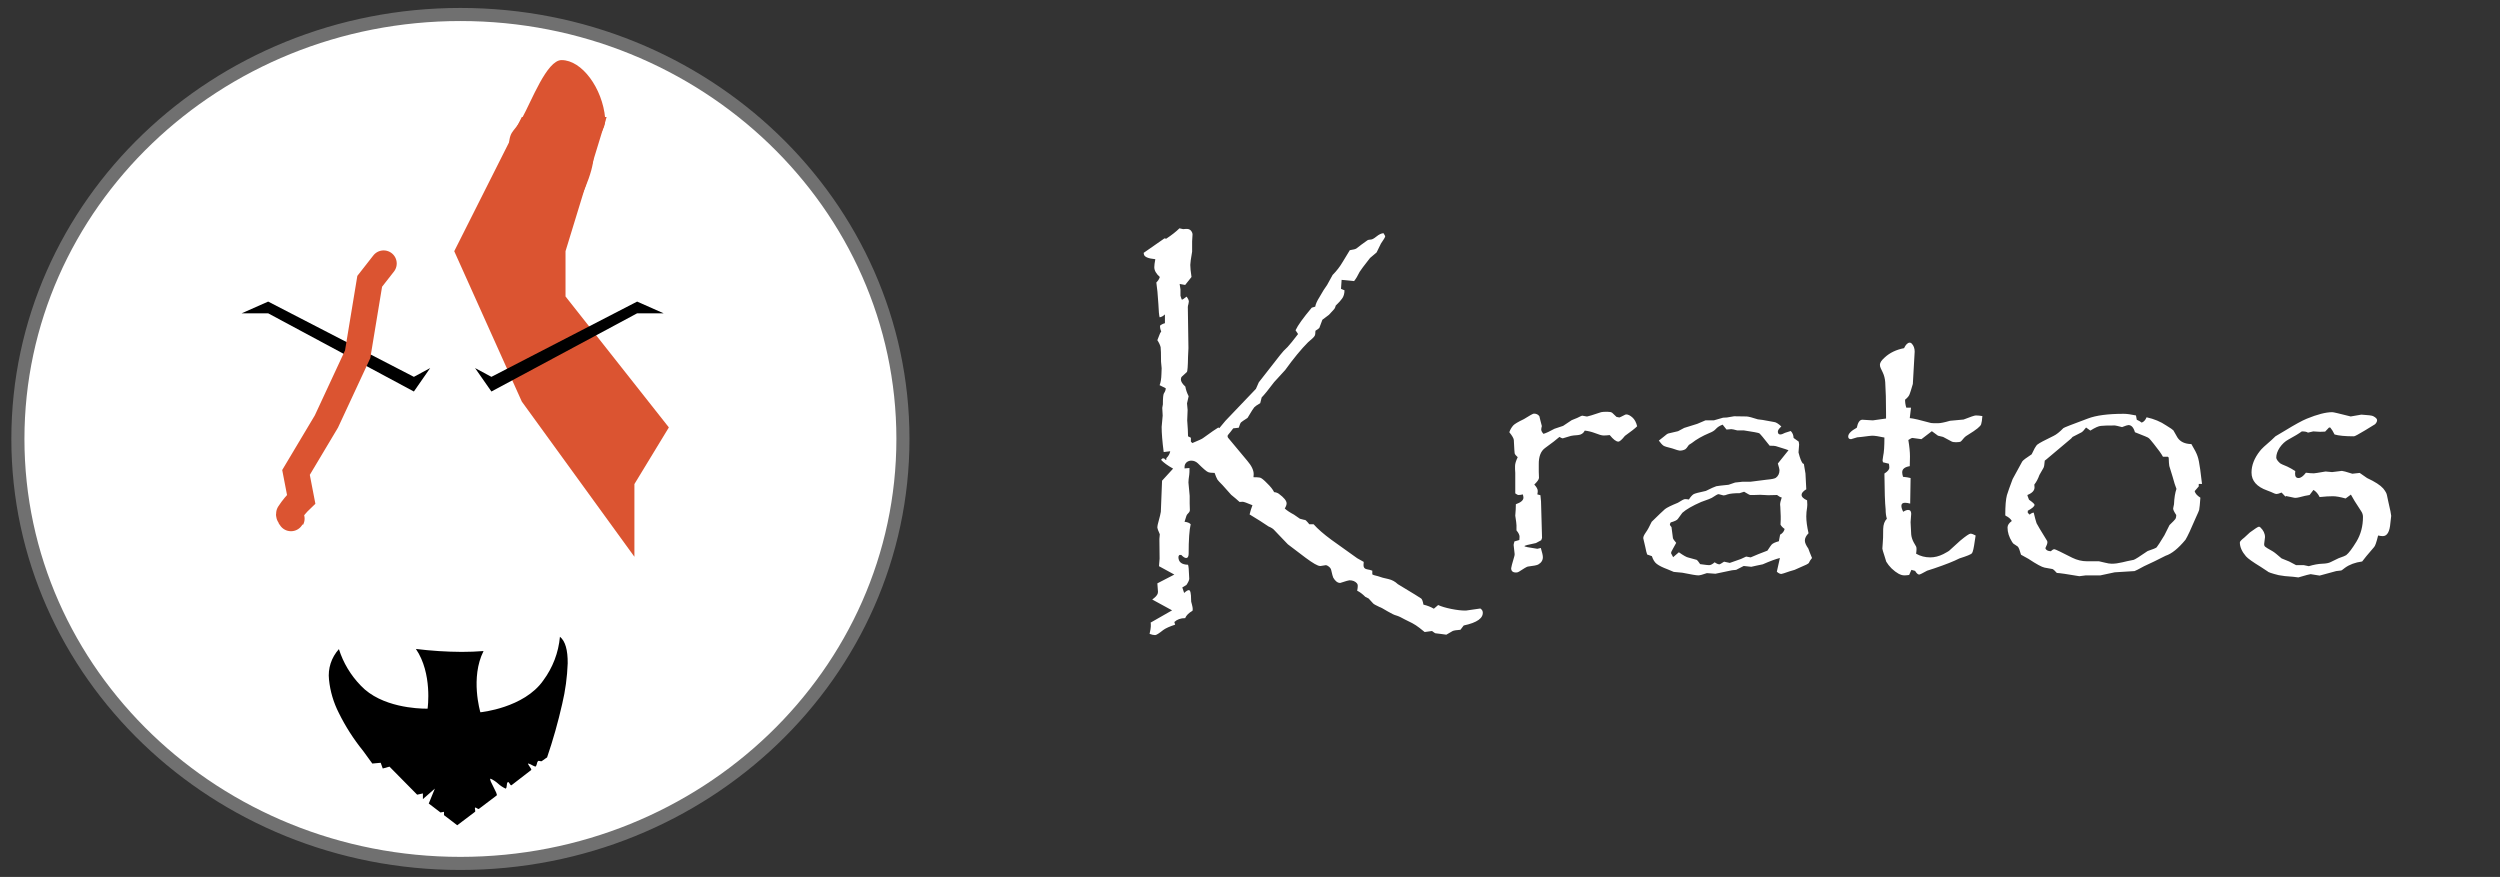 <svg width="191" height="67" viewBox="0 0 191 67" fill="none" xmlns="http://www.w3.org/2000/svg">
<rect x="0" y="0" width="191" height="67" fill="#333333" stroke="none"/>
<path d="M35.175 66.317C54.05 66.317 69.351 51.64 69.351 33.536C69.351 15.431 54.05 0.754 35.175 0.754C16.301 0.754 1 15.431 1 33.536C1 51.64 16.301 66.317 35.175 66.317Z" fill="white"/>
<path d="M35.175 65.965C53.847 65.965 68.984 51.446 68.984 33.536C68.984 15.626 53.847 1.107 35.175 1.107C16.504 1.107 1.367 15.626 1.367 33.536C1.367 51.446 16.504 65.965 35.175 65.965Z" stroke="#707070"/>
<path d="M42.904 4.591C44.461 4.591 46.027 6.74 46.236 9.032C46.326 10.019 45.36 10.566 45.36 11.768C45.36 13.337 44.225 15.311 43.743 16.491C42.285 18.356 43.068 18.747 41.719 18.747C39.487 18.745 38.861 15.73 38.861 11.767C38.861 9.808 39.164 10.324 39.881 9.032C40.617 7.707 41.778 4.591 42.904 4.591Z" fill="#DB5431"/>
<path d="M39.866 8.94L34.704 19.192L39.866 30.679L48.469 42.537V36.983L51.101 32.655L43.206 22.65V19.192L46.345 8.94H39.866Z" fill="#DB5431"/>
<path d="M32.866 28.119L31.621 28.791L20.487 23.041L18.463 23.937H20.487L31.621 29.912L32.866 28.119Z" fill="black"/>
<path d="M36.294 28.119L37.544 28.791L48.677 23.041L50.701 23.937H48.677L37.544 29.912L36.294 28.119Z" fill="black"/>
<path d="M29.31 20.131L28.245 21.493L27.325 27.067L24.938 32.201L22.615 36.094L23.01 38.141C22.663 38.471 22.356 38.84 22.097 39.238C22.037 39.36 22.263 39.638 22.272 39.622" stroke="#DB5431" stroke-width="2" stroke-linecap="round"/>
<path d="M34.936 63.052L33.921 62.276V62.023L33.653 62.073L32.757 61.389L33.224 60.249L32.31 61.051V60.618L31.87 60.713L29.757 58.572L29.242 58.713L29.085 58.276L28.445 58.335L27.744 57.37C27.017 56.473 26.395 55.502 25.889 54.475C25.48 53.675 25.225 52.811 25.136 51.925C25.088 51.507 25.131 51.084 25.261 50.682C25.391 50.281 25.606 49.91 25.893 49.592C26.22 50.634 26.793 51.59 27.568 52.386C29.137 54.056 31.984 54.141 32.539 54.141C32.621 54.141 32.668 54.141 32.668 54.141C32.672 54.116 33.052 51.443 31.774 49.579C32.935 49.723 34.103 49.798 35.274 49.804C35.855 49.804 36.417 49.782 36.944 49.739C35.916 51.767 36.692 54.392 36.7 54.417C36.733 54.417 40.03 54.086 41.497 51.999C42.23 51.013 42.672 49.856 42.779 48.649C43.183 48.969 43.382 49.653 43.372 50.681C43.334 51.725 43.194 52.764 42.951 53.783C42.64 55.163 42.255 56.526 41.797 57.867C41.797 57.867 41.628 57.975 41.392 58.149C41.378 58.159 41.361 58.164 41.345 58.163C41.315 58.162 41.287 58.156 41.259 58.146C41.23 58.136 41.199 58.13 41.168 58.128C41.144 58.127 41.121 58.135 41.102 58.149C41.057 58.205 41.028 58.272 41.02 58.343C41.009 58.426 40.974 58.505 40.918 58.57C40.915 58.571 40.912 58.571 40.909 58.57C40.821 58.543 40.736 58.506 40.657 58.46L40.638 58.45C40.552 58.399 40.46 58.359 40.363 58.331C40.36 58.329 40.356 58.329 40.352 58.331C40.32 58.356 40.391 58.46 40.466 58.57C40.541 58.68 40.621 58.799 40.584 58.828C40.037 59.259 39.532 59.649 39.084 59.987C39.077 59.993 39.067 59.997 39.057 59.997C39.017 59.997 38.977 59.934 38.939 59.872C38.901 59.811 38.861 59.748 38.819 59.748C38.809 59.749 38.799 59.752 38.791 59.759C38.736 59.8 38.727 59.9 38.718 59.999C38.708 60.097 38.7 60.201 38.644 60.245C38.639 60.248 38.633 60.249 38.627 60.249C38.418 60.152 38.225 60.024 38.056 59.87C37.886 59.716 37.693 59.588 37.482 59.491C37.476 59.491 37.47 59.492 37.465 59.496C37.399 59.545 37.556 59.848 37.707 60.139C37.857 60.429 38.009 60.724 37.945 60.773L36.583 61.803C36.578 61.806 36.572 61.808 36.565 61.808C36.52 61.797 36.477 61.779 36.44 61.752C36.403 61.725 36.361 61.706 36.315 61.696C36.308 61.696 36.302 61.698 36.296 61.702C36.274 61.718 36.285 61.786 36.296 61.859C36.307 61.932 36.319 62 36.296 62.019L34.939 63.045L34.936 63.052Z" fill="black"/>
<path d="M87.375 19.318L88.969 18.209L89.094 18.24C89.521 17.959 89.859 17.693 90.109 17.443L90.391 17.506C90.443 17.506 90.51 17.501 90.594 17.49C90.635 17.49 90.667 17.49 90.688 17.49C90.802 17.49 90.901 17.532 90.984 17.615C91.068 17.719 91.109 17.818 91.109 17.912L91.078 18.443V19.225C90.984 19.756 90.938 20.094 90.938 20.24C90.938 20.449 90.969 20.756 91.031 21.162L90.547 21.771L90.125 21.693L90.188 22.115V22.6L90.281 22.881H90.359L90.656 22.662C90.771 22.818 90.828 22.943 90.828 23.037C90.828 23.068 90.818 23.131 90.797 23.225C90.766 23.318 90.75 23.396 90.75 23.459L90.797 26.6L90.766 27.256C90.755 27.995 90.724 28.386 90.672 28.428L90.297 28.771C90.245 28.824 90.219 28.896 90.219 28.99C90.219 29.146 90.333 29.329 90.562 29.537C90.594 29.756 90.677 30.001 90.812 30.271L90.688 30.818L90.734 31.318L90.703 32.115C90.745 32.657 90.766 33.063 90.766 33.334L90.984 33.443V33.74L91.094 33.85C91.573 33.652 91.844 33.527 91.906 33.475C92.51 33.037 92.901 32.766 93.078 32.662L93.156 32.709L93.625 32.147L95.953 29.709L96.172 29.209L97.797 27.131C97.963 26.912 98.156 26.704 98.375 26.506C98.531 26.339 98.797 26.011 99.172 25.521L98.984 25.24V25.225C99.151 24.86 99.562 24.287 100.219 23.506L100.484 23.428C100.516 23.23 100.625 22.985 100.812 22.693L101.125 22.162L101.391 21.771L101.812 21.006C102.115 20.704 102.375 20.365 102.594 19.99C102.823 19.605 103 19.313 103.125 19.115C103.406 19.074 103.578 19.027 103.641 18.975L103.984 18.709C104.286 18.49 104.453 18.37 104.484 18.35C104.505 18.329 104.583 18.313 104.719 18.303C104.823 18.303 104.964 18.23 105.141 18.084C105.359 17.907 105.547 17.818 105.703 17.818L105.828 18.037V18.053C105.828 18.115 105.719 18.303 105.5 18.615C105.292 19.042 105.182 19.266 105.172 19.287C105.172 19.287 105.005 19.428 104.672 19.709C104.214 20.292 103.948 20.646 103.875 20.771C103.729 21.074 103.589 21.308 103.453 21.475L102.5 21.381L102.453 22.068L102.719 22.178C102.719 22.438 102.656 22.652 102.531 22.818C102.438 22.954 102.276 23.131 102.047 23.35C102.016 23.495 101.958 23.605 101.875 23.678C101.76 23.803 101.646 23.928 101.531 24.053L101.031 24.428C100.896 24.803 100.818 25.011 100.797 25.053C100.776 25.084 100.677 25.157 100.5 25.271C100.5 25.469 100.479 25.6 100.438 25.662C100.396 25.745 100.229 25.907 99.938 26.146C99.417 26.667 98.833 27.376 98.188 28.271L97.344 29.193C96.906 29.777 96.588 30.167 96.391 30.365L96.281 30.803C96.031 30.949 95.88 31.053 95.828 31.115C95.776 31.167 95.604 31.438 95.312 31.928C95.021 32.115 94.854 32.23 94.812 32.272C94.771 32.313 94.713 32.449 94.641 32.678L94.219 32.725C94.115 32.86 94.047 32.949 94.016 32.99C93.859 33.167 93.781 33.277 93.781 33.318C93.781 33.329 93.787 33.344 93.797 33.365L93.812 33.428L95.297 35.209C95.62 35.584 95.781 35.923 95.781 36.225C95.781 36.287 95.776 36.365 95.766 36.459C95.995 36.459 96.162 36.469 96.266 36.49C96.38 36.522 96.562 36.667 96.812 36.928C97.062 37.167 97.24 37.391 97.344 37.6C97.479 37.61 97.599 37.652 97.703 37.725C98.099 38.016 98.297 38.261 98.297 38.459C98.297 38.563 98.25 38.693 98.156 38.85C98.312 38.995 98.547 39.152 98.859 39.318L99.312 39.631L99.672 39.725C99.703 39.683 99.823 39.792 100.031 40.053H100.359C100.672 40.407 101.125 40.803 101.719 41.24L103.688 42.647L104.188 42.928C104.177 43.022 104.172 43.105 104.172 43.178C104.172 43.355 104.255 43.459 104.422 43.49C104.599 43.522 104.74 43.558 104.844 43.6V43.881C104.896 43.923 105.042 43.969 105.281 44.022C105.5 44.105 105.766 44.178 106.078 44.24C106.349 44.303 106.589 44.433 106.797 44.631C107.953 45.329 108.547 45.693 108.578 45.725C108.651 45.787 108.708 45.943 108.75 46.193C109.052 46.266 109.318 46.37 109.547 46.506L109.875 46.225C110.125 46.339 110.458 46.438 110.875 46.522C111.292 46.605 111.646 46.647 111.938 46.647C111.948 46.647 111.969 46.647 112 46.647C112.729 46.542 113.094 46.49 113.094 46.49C113.115 46.49 113.161 46.532 113.234 46.615L113.281 46.74C113.344 47.219 112.859 47.568 111.828 47.787L111.578 48.115C111.276 48.136 111.078 48.167 110.984 48.209C110.953 48.219 110.792 48.313 110.5 48.49L110.156 48.443C109.865 48.412 109.698 48.391 109.656 48.381C109.625 48.37 109.542 48.313 109.406 48.209L108.844 48.287C108.542 48.037 108.318 47.865 108.172 47.772C108.078 47.699 107.802 47.553 107.344 47.334C107.073 47.178 106.849 47.074 106.672 47.022C106.536 46.99 106.318 46.886 106.016 46.709C105.672 46.501 105.469 46.391 105.406 46.381C105.115 46.245 104.948 46.152 104.906 46.1L104.562 45.725L104.312 45.6C104.094 45.381 103.885 45.225 103.688 45.131C103.719 44.985 103.734 44.86 103.734 44.756C103.734 44.683 103.714 44.62 103.672 44.568C103.536 44.412 103.344 44.334 103.094 44.334C103.042 44.334 102.823 44.397 102.438 44.522C102.417 44.532 102.401 44.537 102.391 44.537C102.193 44.537 102.016 44.402 101.859 44.131C101.828 44.068 101.776 43.876 101.703 43.553C101.682 43.449 101.615 43.355 101.5 43.272C101.417 43.209 101.349 43.178 101.297 43.178C101.297 43.178 101.167 43.199 100.906 43.24C100.885 43.24 100.865 43.24 100.844 43.24C100.677 43.24 100.312 43.032 99.75 42.615C99.573 42.48 99.12 42.136 98.391 41.584L97.672 40.834C97.495 40.657 97.396 40.553 97.375 40.522C97.281 40.407 97.13 40.308 96.922 40.225C96.526 39.954 96.042 39.647 95.469 39.303C95.531 39.042 95.604 38.808 95.688 38.6C95.271 38.423 95.021 38.334 94.938 38.334C94.875 38.334 94.797 38.339 94.703 38.35C94.547 38.204 94.333 38.022 94.062 37.803L93.406 37.068C93.188 36.85 93.057 36.709 93.016 36.647C92.953 36.542 92.88 36.37 92.797 36.131C92.568 36.131 92.401 36.11 92.297 36.068C92.172 36.016 91.912 35.792 91.516 35.397C91.37 35.261 91.203 35.193 91.016 35.193C90.87 35.193 90.745 35.24 90.641 35.334C90.547 35.428 90.5 35.542 90.5 35.678C90.5 35.709 90.5 35.745 90.5 35.787L90.875 35.756C90.875 35.881 90.875 35.98 90.875 36.053C90.875 36.147 90.854 36.334 90.812 36.615C90.802 36.699 90.797 36.782 90.797 36.865C90.797 36.938 90.828 37.277 90.891 37.881V38.459L90.906 38.959C90.906 39.042 90.875 39.115 90.812 39.178C90.708 39.282 90.651 39.36 90.641 39.412C90.609 39.537 90.562 39.688 90.5 39.865C90.719 39.886 90.875 39.949 90.969 40.053C90.865 40.48 90.812 41.24 90.812 42.334C90.802 42.532 90.74 42.631 90.625 42.631C90.521 42.631 90.396 42.553 90.25 42.397H90.109C90.057 42.449 90.031 42.501 90.031 42.553C90.031 42.938 90.276 43.136 90.766 43.147C90.807 43.261 90.833 43.527 90.844 43.943L90.859 44.225C90.849 44.339 90.776 44.495 90.641 44.693L90.328 44.881L90.469 45.303C90.625 45.157 90.745 45.084 90.828 45.084C90.943 45.084 91 45.329 91 45.818C90.99 45.902 91.01 46.022 91.062 46.178C91.104 46.334 91.125 46.454 91.125 46.537C91.125 46.558 91.12 46.6 91.109 46.662C90.818 46.829 90.63 47.016 90.547 47.225C90.203 47.225 89.927 47.324 89.719 47.522L89.781 47.725C89.365 47.86 89.062 47.995 88.875 48.131C88.552 48.391 88.344 48.522 88.25 48.522C88.135 48.522 87.995 48.49 87.828 48.428C87.891 48.147 87.922 47.959 87.922 47.865V47.818C87.922 47.766 87.922 47.714 87.922 47.662C87.912 47.6 87.906 47.568 87.906 47.568L89.547 46.631L88.031 45.803C88.031 45.803 88.078 45.766 88.172 45.693C88.38 45.527 88.479 45.365 88.469 45.209L88.422 44.568L89.719 43.897L88.547 43.256L88.594 42.678L88.578 41.178L88.609 40.818C88.484 40.537 88.422 40.37 88.422 40.318C88.422 40.245 88.432 40.162 88.453 40.068C88.609 39.485 88.688 39.162 88.688 39.1L88.781 36.725L89.625 35.803C89.198 35.563 88.891 35.339 88.703 35.131L88.812 35.022H88.938L89.047 35.131H89.109V35.006C89.276 34.839 89.375 34.662 89.406 34.475L88.906 34.537C88.802 33.735 88.75 33.094 88.75 32.615L88.828 31.756V31.74L88.797 31.162L88.844 30.896C88.844 30.417 88.87 30.136 88.922 30.053C89.016 29.917 89.062 29.787 89.062 29.662L88.594 29.428C88.677 29.23 88.724 28.943 88.734 28.568L88.75 28.131L88.703 27.631C88.703 27.048 88.693 26.678 88.672 26.521C88.63 26.355 88.547 26.178 88.422 25.99C88.495 25.813 88.542 25.693 88.562 25.631C88.604 25.506 88.656 25.402 88.719 25.318C88.656 25.193 88.625 25.048 88.625 24.881C88.74 24.787 88.865 24.725 89 24.693V24.021C88.854 24.157 88.719 24.23 88.594 24.24C88.552 24.084 88.521 23.745 88.5 23.225C88.458 22.527 88.406 21.98 88.344 21.584C88.479 21.449 88.568 21.308 88.609 21.162C88.328 20.912 88.188 20.662 88.188 20.412C88.188 20.277 88.213 20.074 88.266 19.803C87.703 19.751 87.412 19.62 87.391 19.412L87.375 19.318ZM115.312 33.022C115.375 32.834 115.474 32.662 115.609 32.506C115.714 32.391 115.984 32.23 116.422 32.022C116.87 31.74 117.125 31.6 117.188 31.6C117.375 31.6 117.516 31.667 117.609 31.803L117.672 32.068L117.797 32.553C117.766 32.667 117.75 32.756 117.75 32.818C117.75 32.912 117.807 33.022 117.922 33.147C118.13 33.084 118.411 32.954 118.766 32.756L119.422 32.537L120.078 32.1L120.5 31.928C120.729 31.813 120.854 31.756 120.875 31.756C120.875 31.756 120.99 31.777 121.219 31.818C121.24 31.818 121.255 31.818 121.266 31.818C121.318 31.818 121.672 31.709 122.328 31.49C122.401 31.469 122.557 31.459 122.797 31.459C122.974 31.459 123.099 31.485 123.172 31.537C123.182 31.548 123.292 31.652 123.5 31.85C123.625 31.881 123.698 31.896 123.719 31.896C123.74 31.896 123.891 31.824 124.172 31.678C124.193 31.667 124.219 31.662 124.25 31.662C124.385 31.662 124.542 31.74 124.719 31.896C124.885 32.042 125.005 32.266 125.078 32.568C124.922 32.725 124.609 32.969 124.141 33.303C123.911 33.594 123.745 33.74 123.641 33.74C123.474 33.74 123.255 33.574 122.984 33.24C122.797 33.261 122.641 33.272 122.516 33.272C122.38 33.272 122.156 33.209 121.844 33.084C121.594 32.99 121.339 32.928 121.078 32.897C120.974 33.105 120.802 33.219 120.562 33.24C120.271 33.261 120.089 33.282 120.016 33.303C119.599 33.428 119.391 33.49 119.391 33.49C119.349 33.49 119.266 33.454 119.141 33.381C118.932 33.568 118.568 33.85 118.047 34.225C117.714 34.464 117.552 34.886 117.562 35.49V35.537C117.562 35.662 117.562 35.829 117.562 36.037C117.573 36.225 117.578 36.381 117.578 36.506C117.578 36.62 117.458 36.792 117.219 37.022C117.396 37.209 117.484 37.37 117.484 37.506C117.484 37.579 117.474 37.667 117.453 37.772L117.688 37.834L117.734 38.303L117.812 41.1L117.75 41.272L117.344 41.49C116.76 41.605 116.469 41.683 116.469 41.725C116.469 41.766 116.797 41.834 117.453 41.928L117.719 41.865C117.823 42.209 117.875 42.443 117.875 42.568C117.875 42.808 117.755 42.995 117.516 43.131C117.422 43.183 117.156 43.235 116.719 43.287C116.635 43.308 116.411 43.438 116.047 43.678C115.984 43.719 115.911 43.74 115.828 43.74C115.578 43.74 115.453 43.631 115.453 43.412C115.453 43.35 115.531 43.053 115.688 42.522C115.708 42.459 115.719 42.397 115.719 42.334C115.719 42.313 115.693 42.079 115.641 41.631C115.641 41.6 115.661 41.511 115.703 41.365L116.078 41.256C116.089 41.162 116.094 41.079 116.094 41.006C116.094 40.87 116.016 40.709 115.859 40.522C115.859 40.376 115.859 40.245 115.859 40.131C115.859 40.037 115.828 39.792 115.766 39.397C115.797 39.053 115.812 38.761 115.812 38.522C116.198 38.386 116.391 38.219 116.391 38.022C116.391 37.959 116.375 37.876 116.344 37.772C116.219 37.803 116.115 37.818 116.031 37.818C115.958 37.818 115.87 37.777 115.766 37.693C115.766 37.485 115.766 37.256 115.766 37.006V36.678V36.256V36.131C115.766 36.048 115.76 35.954 115.75 35.85C115.75 35.745 115.75 35.662 115.75 35.6C115.75 35.433 115.818 35.209 115.953 34.928C115.818 34.813 115.74 34.714 115.719 34.631C115.708 34.6 115.688 34.261 115.656 33.615C115.646 33.49 115.531 33.292 115.312 33.022ZM129.031 38.162C129.156 37.964 129.276 37.829 129.391 37.756C129.474 37.704 129.786 37.62 130.328 37.506C130.724 37.308 130.99 37.188 131.125 37.147C131.219 37.126 131.531 37.089 132.062 37.037L132.562 36.865L132.859 36.834L133.141 36.803H133.75L134.984 36.647C135.349 36.615 135.578 36.568 135.672 36.506C135.859 36.37 135.953 36.173 135.953 35.912C135.953 35.86 135.911 35.693 135.828 35.412L136.641 34.397C136.641 34.386 136.318 34.282 135.672 34.084C135.62 34.063 135.464 34.053 135.203 34.053C134.755 33.48 134.49 33.162 134.406 33.1C134.302 33.058 133.906 32.985 133.219 32.881H132.719C132.49 32.818 132.339 32.787 132.266 32.787C132.182 32.787 132.062 32.798 131.906 32.818L131.609 32.443C131.38 32.527 131.203 32.641 131.078 32.787C130.974 32.902 130.812 33.001 130.594 33.084C130.052 33.313 129.604 33.568 129.25 33.85L129.031 33.99C128.896 34.188 128.807 34.298 128.766 34.318C128.641 34.391 128.495 34.428 128.328 34.428C128.266 34.428 128.073 34.37 127.75 34.256C127.396 34.173 127.177 34.105 127.094 34.053C127 33.99 126.88 33.86 126.734 33.662C126.911 33.527 127.036 33.428 127.109 33.365C127.286 33.209 127.406 33.126 127.469 33.115L128.203 32.943L128.672 32.693L129.672 32.381L130.297 32.115H130.938L131.641 31.912L131.938 31.896L132.484 31.803C132.995 31.813 133.318 31.818 133.453 31.818C133.599 31.829 133.88 31.902 134.297 32.037L134.672 32.084C135.078 32.157 135.365 32.209 135.531 32.24C135.677 32.251 135.865 32.365 136.094 32.584C135.917 32.74 135.828 32.87 135.828 32.975C135.828 33.12 135.891 33.193 136.016 33.193C136.099 33.193 136.219 33.152 136.375 33.068C136.479 33.027 136.625 32.98 136.812 32.928C136.948 33.063 137.021 33.24 137.031 33.459L137.422 33.74C137.443 33.855 137.453 33.928 137.453 33.959L137.406 34.568C137.521 35.027 137.635 35.313 137.75 35.428H137.812C137.844 35.657 137.885 35.907 137.938 36.178C137.969 36.782 137.99 37.183 138 37.381C137.76 37.527 137.641 37.667 137.641 37.803C137.641 37.959 137.781 38.1 138.062 38.225C138.073 38.36 138.078 38.475 138.078 38.568C138.078 38.662 138.057 38.844 138.016 39.115C138.005 39.23 138 39.344 138 39.459C138 39.803 138.057 40.23 138.172 40.74C137.984 40.928 137.891 41.115 137.891 41.303C137.891 41.459 137.979 41.662 138.156 41.912C138.177 41.954 138.214 42.053 138.266 42.209C138.297 42.282 138.354 42.423 138.438 42.631C138.323 42.766 138.24 42.897 138.188 43.022C138.104 43.094 137.943 43.178 137.703 43.272L137.109 43.537L136.734 43.647C136.349 43.782 136.135 43.85 136.094 43.85C135.99 43.85 135.875 43.792 135.75 43.678L135.984 42.631C135.682 42.704 135.245 42.865 134.672 43.115L134.219 43.209C133.948 43.272 133.807 43.303 133.797 43.303L133.219 43.24L132.641 43.537L132.328 43.568L131.062 43.834L130.406 43.787C130.083 43.902 129.865 43.959 129.75 43.959C129.604 43.959 129.198 43.891 128.531 43.756L127.875 43.693L127.391 43.49C127.026 43.355 126.755 43.219 126.578 43.084C126.422 42.969 126.297 42.772 126.203 42.49L125.844 42.365C125.802 42.261 125.755 42.074 125.703 41.803L125.547 41.131V41.115C125.536 41.022 125.604 40.87 125.75 40.662C125.865 40.506 126.01 40.24 126.188 39.865C126.698 39.365 127.036 39.042 127.203 38.897C127.349 38.782 127.677 38.62 128.188 38.412C128.479 38.225 128.661 38.131 128.734 38.131C128.818 38.131 128.917 38.141 129.031 38.162ZM128.062 41.475C127.979 41.61 127.901 41.751 127.828 41.897C127.714 42.084 127.661 42.209 127.672 42.272L127.828 42.568L128.266 42.193C128.62 42.443 128.865 42.579 129 42.6C129.385 42.704 129.594 42.761 129.625 42.772C129.688 42.813 129.776 42.923 129.891 43.1C130.13 43.131 130.292 43.152 130.375 43.162C130.458 43.173 130.526 43.178 130.578 43.178C130.693 43.178 130.833 43.105 131 42.959C131.146 43.063 131.271 43.115 131.375 43.115C131.396 43.115 131.51 43.048 131.719 42.912L132.156 43.006C132.156 43.006 132.438 42.907 133 42.709L133.406 42.522L133.75 42.584L134.344 42.334L135.031 42.068C135.208 41.798 135.318 41.641 135.359 41.6C135.453 41.506 135.635 41.423 135.906 41.35L136 40.85C136.188 40.745 136.302 40.6 136.344 40.412C136.198 40.308 136.094 40.199 136.031 40.084C136.042 39.907 136.047 39.777 136.047 39.693V39.443C136.036 39.162 136.026 38.923 136.016 38.725C136.005 38.662 136 38.605 136 38.553C136 38.428 136.042 38.245 136.125 38.006C136.031 37.995 135.911 37.933 135.766 37.818L135.094 37.834L134.484 37.803L134.016 37.818H133.719C133.677 37.818 133.521 37.735 133.25 37.568L132.906 37.678C132.49 37.678 132.182 37.709 131.984 37.772C131.859 37.824 131.755 37.85 131.672 37.85C131.651 37.85 131.531 37.818 131.312 37.756C131.302 37.756 131.292 37.756 131.281 37.756C131.229 37.756 131.062 37.85 130.781 38.037C130.74 38.068 130.469 38.173 129.969 38.35C129.302 38.641 128.823 38.917 128.531 39.178C128.5 39.209 128.385 39.365 128.188 39.647C128.125 39.74 127.943 39.829 127.641 39.912C127.599 39.985 127.578 40.042 127.578 40.084C127.578 40.115 127.62 40.178 127.703 40.272L127.812 41.115C127.833 41.188 127.917 41.308 128.062 41.475ZM141.859 32.678C141.943 32.272 142.083 32.068 142.281 32.068H142.297L143.062 32.115H143.094C143.677 32.032 144.01 31.985 144.094 31.975C144.094 31.787 144.094 31.662 144.094 31.6C144.094 30.62 144.073 29.818 144.031 29.193C144.01 28.923 143.948 28.678 143.844 28.459L143.688 28.131C143.646 28.048 143.625 27.959 143.625 27.865C143.625 27.709 143.75 27.521 144 27.303C144.385 26.949 144.875 26.714 145.469 26.6C145.604 26.318 145.75 26.178 145.906 26.178C145.969 26.178 146.021 26.204 146.062 26.256C146.208 26.412 146.281 26.615 146.281 26.865C146.281 26.876 146.234 27.699 146.141 29.334C146.016 29.761 145.938 30.011 145.906 30.084C145.865 30.23 145.745 30.381 145.547 30.537C145.547 30.745 145.578 30.949 145.641 31.146H146L145.906 31.943C146.167 31.964 146.708 32.089 147.531 32.318C147.583 32.329 147.76 32.334 148.062 32.334C148.25 32.334 148.557 32.272 148.984 32.147L150.016 32.053C150.547 31.844 150.859 31.74 150.953 31.74C151.089 31.74 151.255 31.756 151.453 31.787C151.432 32.079 151.401 32.287 151.359 32.412C151.318 32.568 150.99 32.834 150.375 33.209C150.229 33.292 150.125 33.37 150.062 33.443C149.906 33.631 149.823 33.725 149.812 33.725C149.76 33.766 149.635 33.787 149.438 33.787C149.281 33.787 149.167 33.766 149.094 33.725L148.453 33.381L148.062 33.287L147.594 32.943L146.797 33.553L146.109 33.459C146.057 33.459 145.953 33.511 145.797 33.615C145.88 34.115 145.922 34.537 145.922 34.881C145.922 35.048 145.917 35.292 145.906 35.615C145.521 35.678 145.328 35.834 145.328 36.084C145.328 36.178 145.349 36.292 145.391 36.428C145.62 36.449 145.812 36.48 145.969 36.522L145.938 38.475C145.781 38.433 145.651 38.412 145.547 38.412C145.359 38.412 145.266 38.49 145.266 38.647C145.266 38.772 145.312 38.923 145.406 39.1C145.552 39.006 145.677 38.959 145.781 38.959C145.938 38.959 146.016 39.058 146.016 39.256L145.969 39.881V39.912C145.99 40.339 146.005 40.647 146.016 40.834C146.036 41.032 146.099 41.23 146.203 41.428L146.391 41.756C146.411 41.798 146.422 41.86 146.422 41.943C146.422 42.037 146.411 42.157 146.391 42.303C146.714 42.49 147.073 42.584 147.469 42.584C147.802 42.584 148.135 42.501 148.469 42.334C148.74 42.188 148.885 42.105 148.906 42.084L149.766 41.303C150.193 40.949 150.453 40.772 150.547 40.772C150.641 40.772 150.771 40.818 150.938 40.912C150.906 41.11 150.885 41.245 150.875 41.318C150.802 41.86 150.729 42.178 150.656 42.272C150.583 42.355 150.266 42.485 149.703 42.662C149.276 42.881 148.63 43.136 147.766 43.428L147.234 43.6C146.88 43.798 146.677 43.897 146.625 43.897C146.531 43.897 146.427 43.803 146.312 43.615L146.031 43.537L145.859 43.928C145.714 43.949 145.589 43.959 145.484 43.959C145.214 43.959 144.891 43.782 144.516 43.428C144.349 43.261 144.214 43.089 144.109 42.912C144.099 42.902 144.057 42.766 143.984 42.506C143.87 42.162 143.812 41.964 143.812 41.912C143.812 41.818 143.823 41.667 143.844 41.459C143.865 41.292 143.875 40.943 143.875 40.412C143.885 40.068 143.979 39.808 144.156 39.631C144.094 39.433 144.062 39.193 144.062 38.912C144.01 38.433 143.979 37.522 143.969 36.178C144.219 36.022 144.344 35.87 144.344 35.725C144.344 35.641 144.333 35.542 144.312 35.428L143.859 35.318L143.828 35.178V35.162C143.828 35.11 143.844 35.001 143.875 34.834C143.938 34.563 143.969 34.094 143.969 33.428C143.542 33.334 143.229 33.287 143.031 33.287C142.969 33.287 142.698 33.318 142.219 33.381L141.891 33.412C141.599 33.506 141.443 33.553 141.422 33.553C141.276 33.553 141.203 33.485 141.203 33.35C141.203 33.141 141.422 32.917 141.859 32.678ZM153.203 39.334C153.203 38.647 153.245 38.147 153.328 37.834C153.411 37.563 153.557 37.152 153.766 36.6C154.193 35.808 154.438 35.36 154.5 35.256C154.562 35.162 154.802 34.98 155.219 34.709C155.229 34.699 155.307 34.542 155.453 34.24C155.547 34.074 155.625 33.975 155.688 33.943C155.802 33.85 156.203 33.636 156.891 33.303C157.109 33.199 157.359 33.001 157.641 32.709C157.682 32.667 158.307 32.423 159.516 31.975C160.141 31.735 161.052 31.615 162.25 31.615C162.49 31.615 162.802 31.657 163.188 31.74L163.25 32.068C163.396 32.131 163.521 32.204 163.625 32.287C163.781 32.235 163.906 32.1 164 31.881C164.573 32.006 165.073 32.214 165.5 32.506C165.823 32.704 166.005 32.829 166.047 32.881C166.068 32.912 166.172 33.094 166.359 33.428C166.568 33.751 166.922 33.917 167.422 33.928C167.672 34.344 167.828 34.652 167.891 34.85C167.964 35.048 168.031 35.381 168.094 35.85C168.156 36.329 168.203 36.704 168.234 36.975H167.984V37.162L167.672 37.522C167.714 37.699 167.859 37.865 168.109 38.022C168.078 38.48 168.047 38.792 168.016 38.959C167.995 39.032 167.917 39.214 167.781 39.506C167.396 40.412 167.125 40.99 166.969 41.24C166.417 41.907 165.911 42.313 165.453 42.459L164.609 42.881L163.812 43.256C163.396 43.485 163.151 43.61 163.078 43.631C163.005 43.641 162.5 43.673 161.562 43.725L160.469 43.959H159.359L158.859 44.022C157.943 43.865 157.37 43.782 157.141 43.772C156.995 43.605 156.885 43.506 156.812 43.475C156.792 43.464 156.589 43.428 156.203 43.365C155.995 43.324 155.583 43.1 154.969 42.693C154.875 42.641 154.688 42.537 154.406 42.381C154.344 42.193 154.302 42.063 154.281 41.99C154.24 41.876 154.198 41.798 154.156 41.756C154.146 41.756 154.036 41.683 153.828 41.537C153.818 41.537 153.781 41.49 153.719 41.397C153.49 41.032 153.375 40.667 153.375 40.303C153.375 40.126 153.484 39.959 153.703 39.803C153.609 39.636 153.448 39.501 153.219 39.397L153.203 39.334ZM154.922 39.022V39.178L155.062 39.318C155.167 39.225 155.271 39.173 155.375 39.162C155.458 39.516 155.531 39.787 155.594 39.975C155.646 40.089 155.917 40.542 156.406 41.334C156.417 41.355 156.422 41.386 156.422 41.428C156.422 41.522 156.37 41.673 156.266 41.881C156.307 42.027 156.448 42.105 156.688 42.115C156.792 42.011 156.88 41.959 156.953 41.959C157.016 41.959 157.474 42.178 158.328 42.615C158.693 42.792 159.062 42.881 159.438 42.881H160.359L160.828 42.99C161.026 43.042 161.198 43.068 161.344 43.068C161.583 43.068 161.854 43.032 162.156 42.959C162.354 42.907 162.641 42.844 163.016 42.772C163.12 42.74 163.474 42.516 164.078 42.1C164.484 41.964 164.714 41.87 164.766 41.818C164.839 41.735 165.036 41.428 165.359 40.897L165.75 40.115C166.01 39.865 166.161 39.709 166.203 39.647C166.245 39.574 166.266 39.475 166.266 39.35C166.099 39.1 166.021 38.933 166.031 38.85V38.834L166.094 38.522C166.115 38.042 166.177 37.652 166.281 37.35C166.198 37.152 166.099 36.839 165.984 36.412L165.734 35.6C165.714 35.495 165.698 35.282 165.688 34.959L165.625 34.897H165.25C165.135 34.678 164.901 34.35 164.547 33.912C164.339 33.652 164.219 33.511 164.188 33.49C164.167 33.459 164.068 33.407 163.891 33.334C163.745 33.272 163.484 33.167 163.109 33.022C163.005 32.657 162.839 32.475 162.609 32.475C162.547 32.475 162.385 32.527 162.125 32.631C161.802 32.548 161.62 32.506 161.578 32.506C161.036 32.506 160.682 32.516 160.516 32.537C160.339 32.548 160.068 32.667 159.703 32.897L159.375 32.662C159.219 32.87 159.099 32.995 159.016 33.037L158.344 33.381L158.234 33.506L156.359 35.084L156.219 35.193C156.198 35.485 156.167 35.667 156.125 35.74L155.812 36.287C155.708 36.579 155.578 36.824 155.422 37.022C155.432 37.105 155.438 37.178 155.438 37.24C155.438 37.48 155.255 37.673 154.891 37.818C154.891 37.85 154.932 37.969 155.016 38.178C155.297 38.376 155.438 38.506 155.438 38.568C155.438 38.683 155.266 38.834 154.922 39.022ZM179.609 37.787L179.203 38.084C178.797 37.969 178.474 37.912 178.234 37.912C177.953 37.912 177.615 37.933 177.219 37.975C177.104 37.735 176.948 37.553 176.75 37.428L176.453 37.818C176.234 37.85 175.974 37.907 175.672 37.99C175.547 38.022 175.438 38.037 175.344 38.037C175.323 38.037 175.292 38.032 175.25 38.022C174.854 37.938 174.656 37.897 174.656 37.897C174.646 37.897 174.63 37.912 174.609 37.943L174.312 37.631C174.146 37.704 174.005 37.74 173.891 37.74C173.849 37.74 173.719 37.688 173.5 37.584C173.448 37.563 173.354 37.527 173.219 37.475C172.417 37.193 172.016 36.735 172.016 36.1C172.016 35.548 172.229 35.001 172.656 34.459C172.771 34.303 173.062 34.027 173.531 33.631L173.844 33.334L174.578 32.897C175.328 32.438 175.88 32.136 176.234 31.99C177.047 31.657 177.698 31.49 178.188 31.49C178.271 31.49 178.74 31.6 179.594 31.818L180.406 31.678C180.917 31.709 181.214 31.745 181.297 31.787C181.505 31.891 181.609 31.995 181.609 32.1C181.609 32.204 181.557 32.308 181.453 32.412C181.422 32.433 181.167 32.589 180.688 32.881C180.188 33.183 179.906 33.334 179.844 33.334C179.167 33.334 178.672 33.287 178.359 33.193C178.255 32.975 178.146 32.798 178.031 32.662H177.938L177.641 32.975C177.464 32.985 177.333 32.99 177.25 32.99C177.156 32.99 177.068 32.985 176.984 32.975C176.87 32.964 176.786 32.959 176.734 32.959C176.714 32.959 176.578 32.99 176.328 33.053C176.245 32.99 176.089 32.959 175.859 32.959C175.651 33.115 175.307 33.324 174.828 33.584C174.578 33.719 174.359 33.923 174.172 34.193C173.995 34.464 173.906 34.719 173.906 34.959C173.906 35.074 174.005 35.219 174.203 35.397C174.234 35.428 174.417 35.511 174.75 35.647C174.948 35.74 175.151 35.855 175.359 35.99C175.349 36.074 175.344 36.141 175.344 36.193C175.344 36.412 175.432 36.522 175.609 36.522C175.776 36.522 175.964 36.386 176.172 36.115C176.411 36.147 176.615 36.162 176.781 36.162C176.844 36.162 177.141 36.115 177.672 36.022L178.172 36.068C178.63 36.006 178.88 35.975 178.922 35.975C178.995 35.975 179.26 36.048 179.719 36.193L180.281 36.131L180.844 36.522C181.448 36.803 181.859 37.068 182.078 37.318C182.245 37.527 182.339 37.693 182.359 37.818L182.469 38.334C182.615 38.959 182.688 39.318 182.688 39.412C182.688 39.475 182.667 39.657 182.625 39.959C182.573 40.626 182.38 40.959 182.047 40.959C181.943 40.959 181.823 40.943 181.688 40.912C181.562 41.433 181.458 41.73 181.375 41.803C180.906 42.344 180.604 42.709 180.469 42.897C179.938 42.969 179.5 43.131 179.156 43.381C179 43.506 178.906 43.574 178.875 43.584C178.844 43.594 178.714 43.61 178.484 43.631L177.219 43.975C176.802 43.902 176.573 43.865 176.531 43.865C176.469 43.865 176.156 43.949 175.594 44.115L175.219 44.068C174.719 44.037 174.344 43.995 174.094 43.943C173.552 43.808 173.266 43.709 173.234 43.647L172.734 43.318C172.12 42.943 171.74 42.673 171.594 42.506C171.281 42.141 171.125 41.787 171.125 41.443C171.125 41.37 171.24 41.245 171.469 41.068L171.891 40.678C172.286 40.386 172.516 40.24 172.578 40.24C172.62 40.24 172.656 40.256 172.688 40.287C172.927 40.516 173.047 40.766 173.047 41.037L172.984 41.537V41.553C172.974 41.647 173 41.719 173.062 41.772C173.104 41.813 173.292 41.928 173.625 42.115C173.698 42.157 173.792 42.225 173.906 42.318C174.167 42.548 174.302 42.662 174.312 42.662L174.891 42.897L175.422 43.178H176.016L176.391 43.256C176.776 43.141 177.12 43.079 177.422 43.068C177.714 43.058 177.927 43.016 178.062 42.943L178.672 42.647C179.005 42.532 179.198 42.454 179.25 42.412C179.448 42.256 179.708 41.912 180.031 41.381C180.365 40.829 180.531 40.199 180.531 39.49C180.531 39.334 180.484 39.188 180.391 39.053C179.984 38.438 179.724 38.016 179.609 37.787Z" fill="white"/>
</svg>
